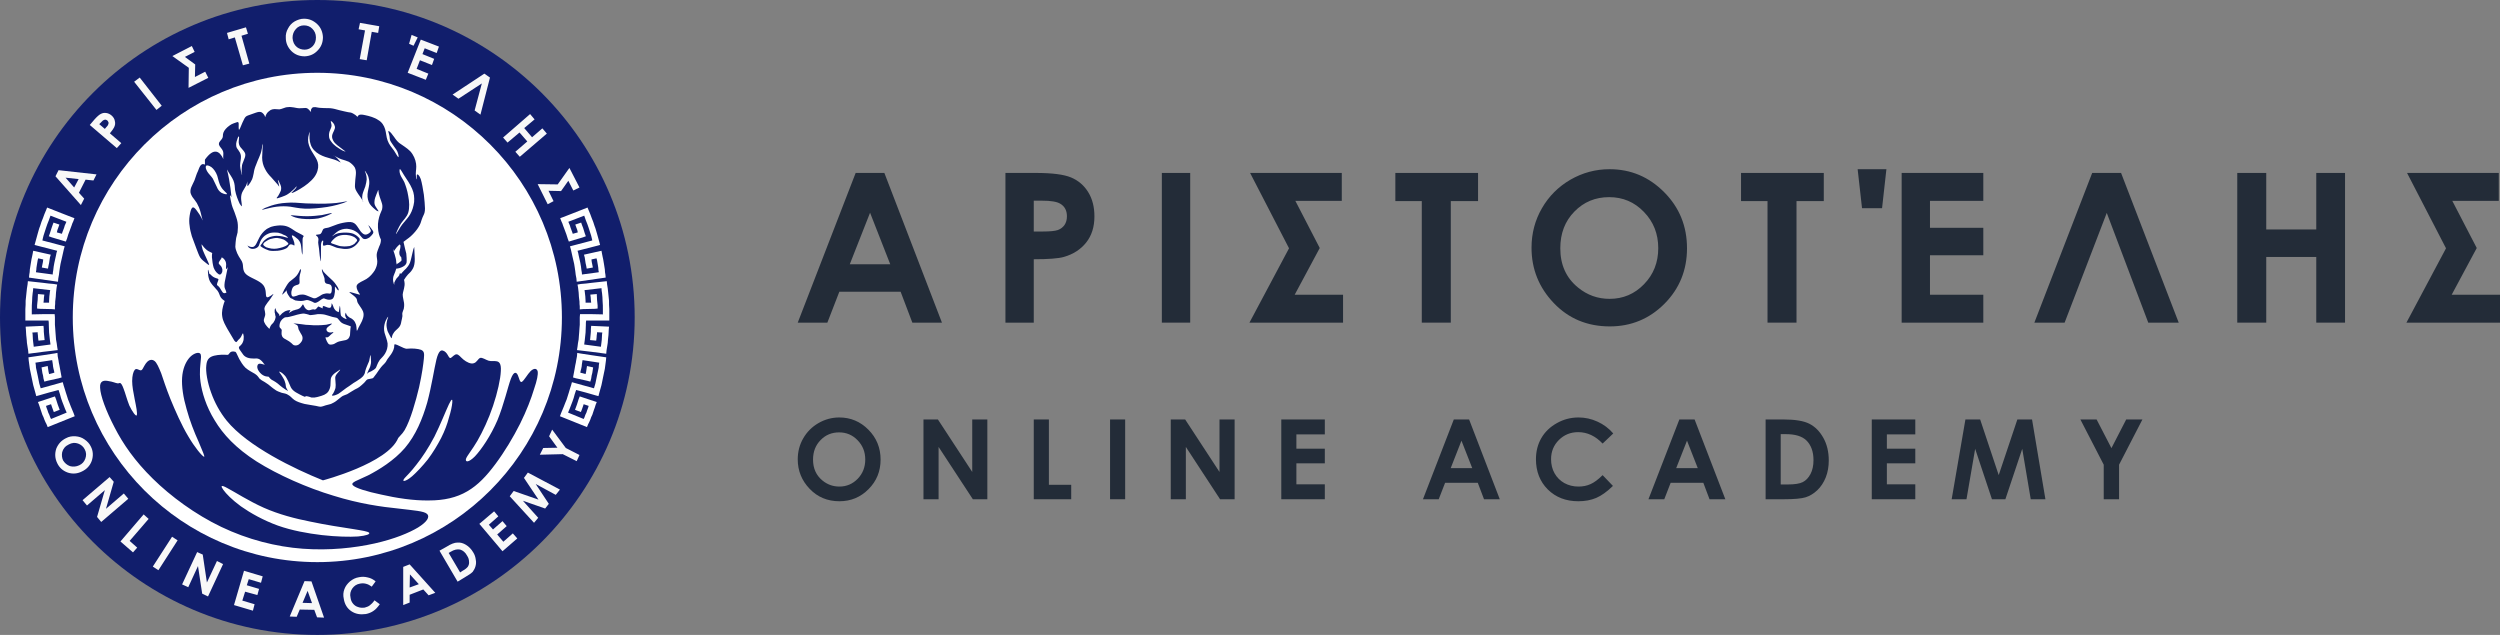 <svg width="126" height="32" viewBox="0 0 126 32" fill="none" xmlns="http://www.w3.org/2000/svg">
<rect x="0" y="0" width="126" height="32" fill="#808080" stroke="none"/>
<path d="M15.994 29.288C23.329 29.288 29.276 23.338 29.276 16C29.276 8.662 23.329 2.712 15.994 2.712C8.658 2.712 2.711 8.662 2.711 16C2.711 23.338 8.658 29.288 15.994 29.288Z" fill="white"/>
<path fill-rule="evenodd" clip-rule="evenodd" d="M15.994 0C24.821 0 31.988 7.157 31.988 16C31.988 24.831 24.821 32 15.994 32C7.155 32 0 24.831 0 16C0 7.157 7.155 0 15.994 0ZM15.994 3.669C22.796 3.669 28.32 9.195 28.32 16C28.32 22.805 22.796 28.331 15.994 28.331C9.192 28.331 3.668 22.805 3.668 16C3.668 9.195 9.192 3.669 15.994 3.669Z" fill="#111E6C"/>
<path fill-rule="evenodd" clip-rule="evenodd" d="M12.467 12.359C12.467 12.359 12.495 12.415 12.537 12.472C12.594 12.514 12.676 12.556 12.761 12.542C12.845 12.542 12.944 12.5 13 12.444C13.043 12.401 13.057 12.359 13.085 12.274C13.113 12.176 13.169 12.049 13.268 11.95C13.353 11.854 13.491 11.783 13.618 11.741C13.759 11.713 13.9 11.713 14.013 11.727C14.138 11.755 14.236 11.797 14.307 11.84C14.391 11.865 14.448 11.908 14.476 11.936C14.504 11.964 14.518 11.992 14.504 11.992C14.49 11.992 14.434 11.964 14.363 11.95C14.293 11.922 14.194 11.908 14.098 11.894C13.985 11.88 13.872 11.88 13.745 11.908C13.618 11.936 13.491 11.978 13.407 12.049C13.31 12.119 13.24 12.204 13.212 12.26C13.169 12.317 13.113 12.373 13.127 12.401C13.141 12.415 13.212 12.472 13.268 12.5C13.339 12.542 13.449 12.585 13.562 12.627C13.675 12.653 13.844 12.653 13.985 12.639C14.126 12.627 14.293 12.585 14.405 12.528C14.532 12.472 14.546 12.359 14.603 12.331C14.659 12.303 14.701 12.317 14.73 12.331C14.772 12.331 14.8 12.359 14.814 12.373C14.842 12.373 14.842 12.373 14.842 12.317C14.842 12.274 14.828 12.19 14.786 12.091C14.744 11.992 14.673 11.865 14.73 11.865C14.772 11.854 14.911 11.964 15.023 12.063C15.122 12.176 15.164 12.274 15.178 12.43C15.277 13.44 15.249 12.232 15.249 12.091C15.249 11.964 15.291 11.936 15.305 11.908C15.305 11.88 15.277 11.865 15.207 11.825C15.15 11.797 15.037 11.741 14.911 11.67C14.786 11.586 14.645 11.487 14.518 11.431C14.377 11.374 14.264 11.36 14.098 11.36C13.928 11.374 13.717 11.388 13.548 11.487C13.379 11.557 13.24 11.713 13.141 11.854C13.043 12.007 12.986 12.162 12.93 12.26C12.873 12.373 12.831 12.415 12.761 12.444C12.69 12.458 12.606 12.444 12.552 12.415C12.495 12.401 12.467 12.359 12.467 12.359ZM21.995 18.122C21.882 18.588 21.757 19.446 21.532 20.287C21.292 21.117 20.956 21.933 20.406 22.579C19.859 23.214 19.1 23.677 18.552 23.959C18.003 24.224 17.667 24.309 17.779 24.45C17.892 24.591 18.482 24.774 19.213 24.927C19.957 25.096 20.843 25.238 21.616 25.223C22.375 25.223 23.007 25.082 23.555 24.76C24.088 24.45 24.525 23.987 24.974 23.381C25.425 22.777 25.874 22.031 26.212 21.357C26.548 20.682 26.774 20.078 26.915 19.613C27.07 19.164 27.126 18.868 27.098 18.715C27.056 18.56 26.915 18.546 26.746 18.701C26.59 18.854 26.407 19.192 26.297 19.248C26.198 19.291 26.17 19.065 26.099 18.91C26.029 18.755 25.902 18.687 25.747 19.093C25.594 19.502 25.397 20.386 25.073 21.174C24.737 21.961 24.257 22.664 23.935 23.002C23.611 23.327 23.442 23.298 23.484 23.129C23.541 22.96 23.794 22.678 24.062 22.215C24.328 21.752 24.624 21.131 24.849 20.457C25.073 19.796 25.228 19.093 25.242 18.701C25.27 18.306 25.143 18.221 25.016 18.207C24.904 18.179 24.765 18.221 24.624 18.179C24.483 18.137 24.314 18.01 24.201 18.038C24.09 18.08 24.034 18.264 23.879 18.306C23.738 18.362 23.512 18.25 23.357 18.122C23.205 17.996 23.12 17.857 23.007 17.857C22.909 17.857 22.796 17.996 22.725 18.038C22.655 18.066 22.627 17.996 22.57 17.899C22.516 17.8 22.432 17.702 22.333 17.674C22.234 17.631 22.107 17.674 21.995 18.122ZM22.627 20.372C22.474 20.696 22.192 21.413 21.896 22.003C21.588 22.593 21.264 23.073 20.984 23.423C20.716 23.776 20.491 23.987 20.392 24.098C20.294 24.224 20.322 24.239 20.378 24.239C20.449 24.224 20.561 24.182 20.773 24.001C20.984 23.818 21.292 23.494 21.56 23.157C21.826 22.805 22.051 22.426 22.234 22.074C22.418 21.709 22.544 21.371 22.627 21.047C22.725 20.739 22.782 20.457 22.796 20.287C22.81 20.12 22.782 20.05 22.627 20.372ZM10.12 18.137C10.106 18.376 10.035 18.715 10.106 19.248C10.176 19.768 10.385 20.485 10.822 21.188C11.243 21.89 11.875 22.579 12.93 23.256C13.999 23.931 15.489 24.591 16.809 24.984C18.115 25.393 19.255 25.548 20.07 25.63C20.886 25.729 21.363 25.757 21.518 25.898C21.687 26.053 21.518 26.307 21.067 26.587C20.618 26.855 19.887 27.163 18.889 27.388C17.878 27.614 16.612 27.755 15.263 27.656C13.914 27.558 12.481 27.191 11.158 26.558C9.838 25.926 8.602 25.012 7.702 24.126C6.788 23.228 6.198 22.37 5.775 21.54C5.341 20.71 5.059 19.937 5.045 19.542C5.016 19.164 5.27 19.164 5.468 19.206C5.679 19.234 5.818 19.305 5.916 19.319C6.001 19.333 6.015 19.291 6.057 19.305C6.1 19.319 6.156 19.39 6.226 19.584C6.311 19.796 6.396 20.135 6.52 20.442C6.661 20.739 6.844 20.992 6.887 20.936C6.943 20.866 6.858 20.471 6.788 20.12C6.718 19.768 6.661 19.46 6.661 19.206C6.661 18.938 6.718 18.729 6.788 18.644C6.858 18.56 6.943 18.616 7.014 18.644C7.084 18.672 7.126 18.687 7.183 18.602C7.239 18.517 7.307 18.348 7.42 18.235C7.519 18.137 7.66 18.094 7.787 18.193C7.899 18.278 7.998 18.503 8.123 18.811C8.235 19.136 8.362 19.542 8.588 20.106C8.825 20.682 9.149 21.427 9.488 21.989C9.824 22.565 10.176 22.974 10.275 23.016C10.357 23.059 10.204 22.734 10.007 22.257C9.795 21.794 9.558 21.188 9.403 20.612C9.234 20.036 9.149 19.474 9.178 19.037C9.206 18.602 9.347 18.278 9.516 18.066C9.683 17.857 9.894 17.772 10.007 17.786C10.134 17.8 10.148 17.913 10.12 18.137ZM11.468 24.605C11.821 24.789 12.537 25.252 13.296 25.59C14.055 25.926 14.871 26.138 15.658 26.293C16.445 26.46 17.215 26.573 17.751 26.657C18.27 26.742 18.552 26.784 18.609 26.855C18.651 26.925 18.468 26.996 18.045 27.038C17.624 27.066 16.95 27.052 16.219 26.968C15.503 26.883 14.716 26.742 13.999 26.488C13.268 26.222 12.62 25.856 12.143 25.52C11.68 25.181 11.398 24.885 11.257 24.69C11.116 24.492 11.116 24.408 11.468 24.605ZM11.454 17.885C11.285 17.871 11.02 17.871 10.794 17.927C10.583 17.982 10.428 18.08 10.399 18.405C10.357 18.729 10.456 19.277 10.639 19.782C10.822 20.302 11.088 20.781 11.426 21.202C12.481 22.497 14.842 23.634 16.276 24.21C16.276 24.21 19.549 23.352 20.07 22.074C20.113 22.031 20.141 21.989 20.183 21.947C20.254 21.876 20.322 21.794 20.392 21.681C20.688 21.174 20.956 20.219 21.123 19.514C21.278 18.811 21.334 18.362 21.363 18.08C21.391 17.8 21.377 17.702 21.222 17.631C21.067 17.575 20.773 17.547 20.519 17.575C20.35 17.603 19.859 17.236 19.873 17.392C19.887 17.73 19.549 18.038 19.506 18.137C19.466 18.221 19.424 18.278 19.368 18.334C19.1 18.588 19.072 18.729 18.818 19.037C18.79 19.093 18.538 19.093 18.496 19.136C18.454 19.164 18.426 19.22 18.355 19.291C18.285 19.361 18.186 19.446 18.115 19.502C18.045 19.556 18.003 19.57 17.892 19.627C17.779 19.683 17.624 19.796 17.497 19.867C17.371 19.923 17.286 19.937 17.215 19.994C17.133 20.05 17.049 20.135 16.95 20.205C16.866 20.273 16.767 20.316 16.682 20.358C16.598 20.386 16.513 20.4 16.417 20.428C16.332 20.457 16.219 20.499 16.149 20.499C16.092 20.499 16.064 20.485 15.923 20.457C15.782 20.428 15.545 20.4 15.348 20.358C15.136 20.302 14.967 20.247 14.842 20.163C14.716 20.078 14.645 19.965 14.532 19.909C14.434 19.838 14.321 19.824 14.194 19.796C14.084 19.754 13.943 19.712 13.844 19.627C13.731 19.556 13.632 19.46 13.52 19.375C13.407 19.291 13.282 19.22 13.184 19.164C13.099 19.107 13.057 19.065 13.028 19.009C12.986 18.966 12.972 18.924 12.845 18.839C12.732 18.769 12.523 18.672 12.368 18.532C12.227 18.39 12.129 18.221 12.058 18.094C12.002 17.967 11.96 17.885 11.931 17.829C11.903 17.772 11.889 17.744 11.861 17.73C11.539 17.645 11.581 17.899 11.454 17.885ZM10.569 13.807C10.597 13.807 10.653 13.892 10.738 13.948C10.822 14.004 10.935 14.033 10.977 14.047C11.034 14.075 11.005 14.103 10.991 14.157C10.963 14.214 10.935 14.298 10.935 14.369C10.949 14.383 10.963 14.383 10.977 14.397C11.076 14.482 11.116 14.566 11.158 14.637C11.2 14.707 11.229 14.764 11.299 14.778C11.327 14.778 11.37 14.764 11.412 14.749C11.398 14.679 11.37 14.608 11.341 14.552C11.313 14.482 11.299 14.411 11.327 14.214C11.356 14.033 11.44 13.708 11.482 13.454C11.454 13.511 11.426 13.553 11.412 13.553C11.37 13.581 11.398 13.454 11.398 13.33C11.398 13.217 11.356 13.118 11.271 13.034C11.243 13.005 11.2 12.991 11.172 12.963C11.172 12.977 11.172 12.977 11.172 12.991C11.144 13.062 11.048 13.161 11.034 13.217C11.005 13.273 11.034 13.302 11.076 13.344C11.116 13.384 11.172 13.44 11.187 13.511C11.215 13.567 11.215 13.638 11.2 13.708C11.172 13.765 11.144 13.835 11.09 13.835C11.048 13.849 10.991 13.807 10.935 13.751C10.879 13.694 10.822 13.624 10.766 13.483C10.724 13.344 10.695 13.132 10.681 12.963C10.681 12.879 10.681 12.808 10.695 12.752C10.569 12.695 10.456 12.639 10.371 12.556C10.247 12.444 10.176 12.317 10.162 12.317C10.148 12.317 10.176 12.458 10.218 12.599C10.275 12.738 10.343 12.893 10.413 13.034C10.47 13.175 10.54 13.302 10.54 13.344C10.526 13.372 10.456 13.316 10.371 13.245C10.289 13.175 10.176 13.104 10.091 12.977C10.021 12.864 9.965 12.695 9.894 12.514C9.824 12.317 9.739 12.105 9.669 11.908C9.612 11.713 9.572 11.543 9.558 11.388C9.53 11.219 9.53 11.052 9.558 10.869C9.584 10.7 9.626 10.53 9.683 10.474C9.753 10.418 9.824 10.488 9.908 10.601C10.007 10.728 10.106 10.883 10.162 10.996C10.204 11.092 10.218 11.149 10.204 11.078C10.19 11.024 10.148 10.841 10.106 10.685C10.063 10.516 9.993 10.361 9.922 10.236C9.852 10.124 9.767 10.025 9.697 9.926C9.64 9.828 9.584 9.729 9.598 9.616C9.598 9.506 9.669 9.364 9.711 9.28C9.753 9.181 9.795 9.125 9.824 9.026C9.866 8.927 9.894 8.786 9.979 8.619C10.035 8.492 10.106 8.182 10.317 8.295C10.345 8.309 10.317 8.055 10.331 8.041C10.766 7.437 11.062 7.592 11.257 8.015C11.243 7.902 11.257 7.818 11.257 7.747C11.257 7.663 11.243 7.606 11.187 7.522C11.118 7.437 11.02 7.324 11.034 7.242C11.034 7.143 11.158 7.059 11.2 6.974C11.257 6.889 11.215 6.805 11.257 6.692C11.299 6.565 11.426 6.426 11.567 6.328C11.694 6.229 11.835 6.201 11.903 6.172C11.988 6.144 12.016 6.13 12.03 6.229C12.03 6.342 12.016 6.565 12.058 6.537C12.1 6.495 12.199 6.201 12.284 6.046C12.354 5.89 12.396 5.862 12.495 5.82C12.608 5.778 12.761 5.724 12.888 5.681C13.014 5.639 13.085 5.625 13.169 5.653C13.254 5.695 13.339 5.792 13.367 5.905C13.381 5.834 13.421 5.749 13.463 5.695C13.52 5.625 13.59 5.582 13.646 5.54C13.717 5.512 13.773 5.498 13.844 5.498C13.914 5.498 13.999 5.512 14.084 5.512C14.154 5.498 14.208 5.484 14.278 5.456C14.349 5.427 14.434 5.399 14.518 5.399C14.603 5.385 14.701 5.399 14.8 5.413C14.899 5.427 14.981 5.456 15.094 5.456C15.207 5.456 15.334 5.441 15.418 5.441C15.503 5.456 15.545 5.498 15.63 5.597C15.644 5.611 15.672 5.639 15.686 5.653C15.672 5.639 15.672 5.611 15.672 5.582C15.658 5.54 15.7 5.47 15.726 5.441C15.768 5.399 15.81 5.399 15.895 5.399C15.98 5.413 16.092 5.441 16.233 5.441C16.374 5.456 16.527 5.441 16.668 5.456C16.809 5.47 16.95 5.512 17.105 5.554C17.258 5.597 17.427 5.625 17.54 5.653C17.653 5.667 17.709 5.667 17.822 5.738C17.878 5.763 17.949 5.82 18.017 5.89C18.031 5.862 18.045 5.834 18.059 5.82C18.115 5.763 18.228 5.763 18.412 5.806C18.609 5.848 18.874 5.919 19.058 6.046C19.255 6.158 19.354 6.328 19.41 6.511C19.466 6.692 19.466 6.903 19.537 7.087C19.605 7.284 19.746 7.437 19.859 7.592C19.957 7.747 20.042 7.902 20.07 7.917C20.099 7.945 20.099 7.832 20.056 7.719C20.028 7.606 19.943 7.493 19.859 7.381C19.788 7.27 19.704 7.171 19.662 7.073C19.633 6.988 19.647 6.903 19.619 6.805C19.605 6.72 19.549 6.607 19.577 6.607C19.605 6.593 19.704 6.678 19.788 6.805C19.887 6.918 19.957 7.073 20.113 7.2C20.282 7.324 20.505 7.451 20.674 7.62C20.843 7.804 20.942 8.043 20.97 8.253C20.998 8.45 20.956 8.605 20.956 8.76C20.956 8.913 20.998 9.054 21.012 9.04C21.027 9.026 20.984 8.857 21.012 8.803C21.041 8.76 21.137 8.829 21.207 9.026C21.264 9.209 21.32 9.534 21.363 9.813C21.391 10.095 21.419 10.335 21.419 10.502C21.419 10.671 21.391 10.756 21.349 10.841C21.32 10.911 21.278 10.982 21.25 11.08C21.222 11.177 21.193 11.29 21.095 11.445C21.012 11.586 20.857 11.769 20.702 11.908C20.576 12.021 20.434 12.105 20.336 12.19C20.378 12.401 20.463 12.723 20.477 12.78C20.491 12.836 20.505 13.175 20.491 13.231C20.477 13.302 20.42 13.386 20.308 13.44C20.211 13.497 20.056 13.539 19.972 13.539C19.957 13.567 19.957 13.595 19.943 13.624C19.915 13.736 19.859 13.821 19.831 13.92C19.802 14.033 19.802 14.159 19.831 14.242C19.845 14.326 19.873 14.341 19.873 14.341C19.887 14.341 19.859 14.298 19.873 14.242C19.901 14.171 19.943 14.103 19.986 14.033C20.042 13.976 20.099 13.92 20.127 13.863C20.141 13.807 20.141 13.751 20.183 13.779C20.197 13.793 20.197 13.793 20.211 13.807C20.239 13.765 20.268 13.736 20.294 13.708C20.364 13.638 20.392 13.595 20.463 13.539C20.519 13.469 20.604 13.386 20.66 13.245C20.716 13.104 20.745 12.907 20.787 12.752C20.815 12.599 20.857 12.486 20.872 12.458C20.886 12.43 20.872 12.5 20.886 12.639C20.886 12.794 20.914 13.02 20.9 13.189C20.886 13.372 20.843 13.497 20.773 13.595C20.716 13.694 20.632 13.765 20.561 13.835C20.491 13.92 20.42 14.004 20.364 14.103C20.392 14.228 20.406 14.341 20.378 14.453C20.364 14.58 20.308 14.707 20.296 14.848C20.296 14.987 20.35 15.142 20.364 15.269C20.378 15.396 20.364 15.495 20.35 15.565C20.322 15.65 20.294 15.704 20.282 15.76C20.268 15.817 20.282 15.859 20.282 15.93C20.268 16.014 20.254 16.099 20.225 16.212C20.211 16.31 20.183 16.409 20.113 16.491C20.042 16.576 19.943 16.646 19.873 16.731C19.817 16.802 19.774 16.886 19.76 16.957C19.746 17.013 19.746 17.055 19.718 17.041C19.704 17.013 19.662 16.943 19.619 16.858C19.577 16.773 19.523 16.689 19.509 16.59C19.481 16.477 19.466 16.338 19.495 16.226C19.509 16.113 19.563 16.014 19.563 15.972C19.577 15.944 19.549 15.972 19.509 16.028C19.466 16.099 19.41 16.212 19.382 16.338C19.354 16.463 19.34 16.604 19.382 16.773C19.424 16.928 19.509 17.126 19.535 17.307C19.549 17.49 19.495 17.674 19.41 17.815C19.34 17.942 19.227 18.038 19.142 18.137C19.072 18.235 19.029 18.334 19.001 18.405C18.973 18.475 18.959 18.532 18.917 18.574C18.86 18.63 18.776 18.672 18.707 18.715C18.637 18.743 18.581 18.769 18.538 18.797C18.51 18.825 18.496 18.868 18.496 18.839C18.51 18.825 18.524 18.755 18.567 18.672C18.609 18.588 18.665 18.489 18.679 18.39C18.707 18.292 18.707 18.193 18.693 18.08C18.693 17.984 18.679 17.885 18.665 17.899C18.651 17.927 18.637 18.066 18.609 18.179C18.581 18.278 18.538 18.334 18.51 18.419C18.468 18.503 18.44 18.602 18.412 18.687C18.397 18.769 18.383 18.839 18.341 18.896C18.313 18.952 18.256 19.009 18.186 19.065C18.13 19.107 18.059 19.15 17.977 19.206C17.878 19.262 17.765 19.333 17.596 19.46C17.413 19.57 17.204 19.754 17.049 19.852C16.88 19.937 16.781 19.951 16.739 19.937C16.71 19.923 16.753 19.881 16.795 19.824C16.837 19.754 16.88 19.655 16.908 19.556C16.922 19.46 16.922 19.347 16.908 19.234C16.908 19.136 16.88 19.037 16.908 18.966C16.936 18.882 17.006 18.811 17.063 18.743C17.119 18.687 17.162 18.63 17.133 18.63C17.105 18.644 17.006 18.715 16.908 18.783C16.809 18.854 16.724 18.938 16.682 19.051C16.654 19.164 16.668 19.305 16.654 19.432C16.64 19.556 16.598 19.655 16.541 19.74C16.487 19.81 16.431 19.852 16.346 19.895C16.262 19.937 16.149 19.965 16.05 19.994C15.994 20.008 15.951 20.022 15.923 20.022C15.881 20.036 15.839 20.036 15.796 20.036C15.768 20.036 15.74 20.036 15.7 20.036C15.658 20.022 15.616 20.008 15.573 19.994C15.517 19.979 15.446 19.965 15.418 19.965C15.39 19.979 15.39 20.008 15.348 19.994C15.291 19.979 15.193 19.923 15.08 19.867C14.967 19.81 14.842 19.74 14.758 19.655C14.673 19.57 14.631 19.474 14.589 19.361C14.546 19.262 14.504 19.15 14.448 19.065C14.405 18.98 14.349 18.91 14.264 18.839C14.182 18.769 14.069 18.701 14.069 18.743C14.084 18.769 14.196 18.91 14.264 19.037C14.349 19.164 14.363 19.262 14.391 19.347C14.405 19.446 14.405 19.516 14.448 19.584C14.476 19.655 14.546 19.712 14.504 19.697C14.462 19.683 14.335 19.599 14.236 19.528C14.14 19.46 14.069 19.39 13.999 19.333C13.928 19.277 13.858 19.234 13.787 19.192C13.717 19.164 13.661 19.122 13.618 19.079C13.59 19.051 13.562 19.009 13.548 18.995C13.534 18.98 13.52 18.98 13.477 18.98C13.437 18.98 13.353 18.966 13.254 18.91C13.155 18.854 13.057 18.743 13 18.63C12.944 18.517 12.958 18.39 13.028 18.348C13.085 18.306 13.198 18.348 13.268 18.362C13.339 18.39 13.353 18.405 13.325 18.362C13.296 18.32 13.212 18.207 13.141 18.151C13.057 18.08 12.972 18.066 12.916 18.066C12.845 18.066 12.789 18.08 12.704 18.066C12.608 18.066 12.467 18.038 12.382 17.984C12.284 17.927 12.241 17.857 12.185 17.772C12.129 17.688 12.058 17.603 12.044 17.547C12.03 17.49 12.058 17.462 12.114 17.42C12.157 17.377 12.213 17.321 12.241 17.239C12.284 17.154 12.284 17.055 12.284 16.957C12.27 16.872 12.255 16.787 12.241 16.802C12.213 16.816 12.185 16.914 12.143 16.985C12.1 17.055 12.058 17.084 12.016 17.126C11.974 17.168 11.945 17.225 11.919 17.239C11.891 17.25 11.863 17.225 11.821 17.182C11.793 17.126 11.736 17.055 11.694 16.971C11.638 16.872 11.567 16.759 11.468 16.59C11.37 16.409 11.229 16.183 11.2 15.944C11.161 15.706 11.229 15.466 11.285 15.283C11.299 15.241 11.313 15.198 11.327 15.17C11.257 15.128 11.172 15.057 11.118 14.973C11.062 14.877 11.048 14.764 10.963 14.651C10.865 14.524 10.724 14.397 10.639 14.27C10.554 14.159 10.526 14.047 10.498 13.906C10.484 13.779 10.47 13.61 10.484 13.595C10.498 13.581 10.526 13.694 10.554 13.807H10.569ZM16.36 14.075C16.36 14.018 16.332 13.962 16.304 13.877C16.276 13.807 16.247 13.736 16.233 13.68C16.219 13.61 16.219 13.567 16.233 13.567C16.233 13.567 16.262 13.624 16.304 13.694C16.346 13.751 16.431 13.821 16.513 13.906C16.598 13.99 16.696 14.075 16.781 14.157C16.851 14.228 16.908 14.298 16.95 14.369C17.006 14.439 17.049 14.524 17.063 14.566C17.077 14.623 17.063 14.637 17.049 14.637C17.02 14.623 16.992 14.58 16.964 14.538C16.936 14.496 16.908 14.467 16.88 14.439C16.88 14.524 16.88 14.608 16.88 14.707C16.866 14.806 16.851 14.959 16.781 15.043C16.71 15.114 16.598 15.114 16.513 15.1C16.431 15.086 16.389 15.057 16.346 15.043C16.304 15.029 16.276 15.043 16.205 15.086C16.135 15.142 16.022 15.227 15.937 15.255C15.867 15.283 15.825 15.255 15.754 15.213C15.684 15.184 15.601 15.142 15.531 15.128C15.46 15.114 15.404 15.128 15.362 15.142C15.305 15.156 15.249 15.17 15.164 15.17C15.08 15.17 14.967 15.156 14.885 15.142C14.814 15.114 14.772 15.086 14.73 15.057C14.673 15.043 14.617 15.015 14.589 14.959C14.49 14.82 14.434 14.721 14.448 14.623C14.434 14.637 14.434 14.637 14.419 14.665C14.391 14.693 14.335 14.749 14.293 14.792C14.25 14.834 14.222 14.862 14.222 14.834C14.236 14.806 14.264 14.721 14.321 14.608C14.391 14.496 14.462 14.341 14.575 14.214C14.701 14.103 14.842 14.018 14.939 13.906C15.037 13.793 15.094 13.652 15.122 13.595C15.15 13.539 15.178 13.567 15.164 13.666C15.136 13.765 15.08 13.934 15.094 14.089C15.094 14.242 15.15 14.326 14.939 14.369C14.885 14.383 14.828 14.411 14.772 14.467C14.73 14.524 14.701 14.608 14.687 14.693C14.673 14.792 14.687 14.891 14.73 14.931C14.772 14.959 14.842 14.945 14.927 14.916C15.009 14.877 15.094 14.848 15.193 14.848C15.291 14.834 15.39 14.862 15.489 14.905C15.601 14.945 15.712 15.001 15.796 15.029C15.881 15.043 15.923 15.029 15.994 14.987C16.064 14.959 16.135 14.905 16.205 14.862C16.276 14.82 16.346 14.806 16.417 14.792C16.471 14.778 16.513 14.792 16.569 14.792C16.612 14.806 16.668 14.806 16.696 14.749C16.724 14.693 16.724 14.566 16.724 14.496C16.682 14.171 16.346 14.467 16.36 14.075ZM17.989 16.675C18.003 16.66 18.045 16.59 18.073 16.505C18.115 16.437 18.144 16.367 18.186 16.296C18.228 16.226 18.27 16.127 18.299 16.028C18.327 15.93 18.341 15.817 18.299 15.704C18.256 15.593 18.172 15.48 18.115 15.396C18.059 15.311 18.017 15.255 18.003 15.184C17.989 15.128 18.003 15.057 17.892 14.959C17.794 14.862 17.582 14.735 17.61 14.721C17.653 14.707 17.934 14.806 18.059 14.834C18.186 14.877 18.144 14.834 18.073 14.735C18.017 14.637 17.934 14.482 17.989 14.369C18.059 14.242 18.285 14.171 18.468 14.061C18.651 13.948 18.79 13.779 18.889 13.624C18.973 13.469 19.015 13.33 19.015 13.189C19.015 13.062 18.973 12.935 18.987 12.808C19.001 12.681 19.072 12.542 19.114 12.415C19.17 12.303 19.199 12.204 19.199 12.077C19.156 11.992 19.128 11.908 19.1 11.811C19.044 11.6 19.029 11.332 19.072 11.106C19.114 10.869 19.199 10.685 19.255 10.559C19.283 10.418 19.283 10.335 19.227 10.18C19.184 10.039 19.086 9.828 19.072 9.616C19.072 9.602 19.072 9.588 19.058 9.574C19.044 9.63 19.015 9.687 18.987 9.757C18.931 9.898 18.874 10.039 18.874 10.152C18.86 10.265 18.889 10.347 18.945 10.432C18.987 10.502 19.044 10.587 19.072 10.629C19.086 10.671 19.058 10.657 18.959 10.601C18.874 10.53 18.733 10.418 18.637 10.279C18.552 10.138 18.51 9.969 18.524 9.785C18.538 9.616 18.595 9.435 18.609 9.28C18.623 9.125 18.595 9.012 18.567 8.913C18.538 8.829 18.51 8.774 18.468 8.718C18.44 8.662 18.397 8.605 18.383 8.605C18.383 8.619 18.412 8.69 18.44 8.76C18.468 8.843 18.482 8.941 18.482 9.04C18.468 9.139 18.454 9.252 18.412 9.393C18.369 9.52 18.299 9.672 18.27 9.799C18.242 9.94 18.256 10.053 18.27 10.124C18.299 10.18 18.327 10.194 18.285 10.124C18.242 10.039 18.13 9.884 18.059 9.785C17.989 9.672 17.963 9.644 17.934 9.576C17.906 9.52 17.878 9.435 17.892 9.294C17.892 9.153 17.92 8.97 17.934 8.814C17.949 8.662 17.934 8.549 17.878 8.436C17.808 8.323 17.695 8.224 17.582 8.154C17.455 8.098 17.342 8.069 17.215 8.029C17.091 7.987 16.978 7.917 16.894 7.874C16.823 7.832 16.795 7.804 16.823 7.818C16.851 7.846 16.922 7.902 16.992 7.973C17.063 8.041 17.105 8.112 17.133 8.14C17.176 8.182 17.176 8.196 17.162 8.182C17.133 8.182 17.077 8.14 16.992 8.098C16.922 8.069 16.823 8.029 16.654 7.987C16.499 7.945 16.29 7.888 16.092 7.776C15.895 7.663 15.726 7.493 15.658 7.282C15.587 7.087 15.587 6.847 15.616 6.636C15.601 6.678 15.587 6.72 15.573 6.748C15.503 6.974 15.517 7.157 15.573 7.324C15.63 7.508 15.74 7.677 15.839 7.832C15.937 7.987 16.022 8.126 16.036 8.309C16.05 8.492 15.994 8.718 15.839 8.927C15.669 9.153 15.39 9.364 15.15 9.506C14.925 9.644 14.744 9.729 14.701 9.729C14.659 9.729 14.758 9.658 14.828 9.576C14.911 9.506 14.953 9.421 14.953 9.407C14.953 9.379 14.911 9.421 14.842 9.506C14.758 9.576 14.659 9.687 14.546 9.757C14.434 9.842 14.307 9.884 14.194 9.926C14.098 9.954 13.999 9.997 13.957 9.997C13.928 9.983 13.957 9.94 14.013 9.884C14.055 9.813 14.112 9.715 14.152 9.616C14.18 9.52 14.18 9.421 14.138 9.322C14.098 9.209 14.027 9.082 14.013 9.068C13.985 9.054 14.027 9.153 14.041 9.238C14.069 9.322 14.069 9.393 14.069 9.407C14.069 9.421 14.069 9.393 13.999 9.308C13.928 9.223 13.802 9.082 13.675 8.941C13.548 8.814 13.435 8.676 13.353 8.507C13.268 8.351 13.212 8.154 13.212 7.945C13.212 7.733 13.24 7.493 13.24 7.352C13.226 7.31 13.226 7.27 13.212 7.242C13.212 7.338 13.212 7.451 13.184 7.55C13.141 7.804 12.986 8.069 12.916 8.281C12.831 8.478 12.803 8.605 12.789 8.718C12.761 8.829 12.747 8.941 12.704 9.04C12.662 9.139 12.594 9.238 12.552 9.294C12.509 9.364 12.481 9.407 12.467 9.35C12.467 9.294 12.467 9.153 12.467 9.139C12.467 9.125 12.453 9.252 12.396 9.364C12.34 9.477 12.255 9.588 12.199 9.715C12.157 9.828 12.143 9.94 12.157 10.081C12.171 10.208 12.199 10.347 12.185 10.389C12.185 10.418 12.129 10.347 12.072 10.251C12.03 10.166 11.988 10.053 11.945 9.94C11.903 9.828 11.875 9.715 11.847 9.574C11.835 9.435 11.835 9.266 11.764 9.097C11.694 8.927 11.567 8.774 11.468 8.591C11.468 8.577 11.454 8.563 11.44 8.549C11.609 9.195 11.666 9.94 11.666 9.94C11.525 9.644 11.638 10.124 11.652 10.194C11.68 10.361 11.75 10.53 11.821 10.7C11.875 10.869 11.945 11.024 11.974 11.205C12.002 11.374 11.988 11.572 11.974 11.713C11.945 11.854 11.917 11.922 11.903 11.992C11.889 12.063 11.889 12.119 11.875 12.218C11.875 12.289 11.861 12.359 11.861 12.43C11.861 12.486 11.875 12.528 11.889 12.585C11.96 12.836 12.1 13.02 12.185 13.161C12.255 13.302 12.241 13.398 12.255 13.511C12.27 13.624 12.298 13.765 12.495 13.892C12.704 14.033 13.099 14.157 13.268 14.369C13.435 14.58 13.379 14.862 13.421 14.945C13.463 15.043 13.604 14.931 13.689 14.877C13.773 14.806 13.802 14.792 13.759 14.862C13.703 14.945 13.59 15.128 13.491 15.241C13.407 15.368 13.353 15.424 13.339 15.495C13.31 15.551 13.339 15.636 13.353 15.704C13.367 15.789 13.379 15.859 13.353 15.93C13.339 16 13.296 16.07 13.296 16.141C13.296 16.212 13.339 16.282 13.379 16.353C13.435 16.437 13.505 16.505 13.548 16.548C13.562 16.562 13.576 16.576 13.576 16.576C13.59 16.562 13.59 16.534 13.604 16.505C13.618 16.451 13.646 16.409 13.689 16.353C13.731 16.31 13.787 16.268 13.816 16.197C13.858 16.141 13.872 16.07 13.886 16.014C13.9 15.958 13.886 15.93 13.872 15.887C13.872 15.845 13.858 15.789 13.844 15.746C13.844 15.69 13.844 15.65 13.844 15.607C13.858 15.565 13.886 15.537 13.886 15.537C13.9 15.537 13.9 15.579 13.9 15.607C13.914 15.636 13.928 15.664 13.943 15.704C13.985 15.746 14.041 15.803 14.069 15.845C14.098 15.887 14.069 15.944 14.084 15.93C14.109 15.915 14.152 15.859 14.222 15.789C14.293 15.732 14.377 15.678 14.434 15.664C14.504 15.636 14.546 15.636 14.575 15.636C14.617 15.622 14.631 15.622 14.631 15.65C14.631 15.664 14.603 15.704 14.575 15.732C14.56 15.76 14.56 15.774 14.56 15.774C14.56 15.774 14.56 15.774 14.603 15.746C14.645 15.732 14.701 15.678 14.744 15.664C14.786 15.636 14.814 15.65 14.868 15.622C14.939 15.607 15.052 15.579 15.122 15.523C15.193 15.452 15.249 15.354 15.263 15.339C15.291 15.339 15.305 15.41 15.348 15.48C15.39 15.551 15.46 15.622 15.545 15.636C15.616 15.65 15.712 15.593 15.768 15.593C15.825 15.579 15.853 15.622 15.895 15.593C15.937 15.579 15.994 15.495 16.022 15.466C16.05 15.438 16.05 15.438 16.092 15.466C16.121 15.48 16.177 15.509 16.219 15.523C16.262 15.537 16.276 15.551 16.276 15.551C16.276 15.551 16.262 15.537 16.262 15.509C16.262 15.495 16.262 15.452 16.276 15.438C16.276 15.424 16.276 15.41 16.36 15.438C16.428 15.466 16.569 15.537 16.64 15.509C16.71 15.48 16.71 15.354 16.71 15.311C16.71 15.269 16.739 15.297 16.767 15.368C16.795 15.452 16.837 15.565 16.894 15.622C16.936 15.678 16.978 15.692 17.006 15.706C17.035 15.718 17.049 15.732 17.063 15.732C17.077 15.732 17.077 15.718 17.091 15.636C17.105 15.551 17.119 15.396 17.133 15.41C17.147 15.438 17.159 15.622 17.159 15.732C17.173 15.845 17.173 15.887 17.201 15.93C17.244 15.958 17.286 16.014 17.357 16.042C17.413 16.07 17.469 16.099 17.469 16.07C17.469 16.056 17.413 15.986 17.399 15.915C17.385 15.859 17.413 15.774 17.427 15.76C17.441 15.76 17.441 15.817 17.469 15.859C17.497 15.915 17.554 15.958 17.61 16C17.681 16.028 17.751 16.07 17.822 16.141C17.878 16.197 17.918 16.282 17.946 16.367C17.96 16.451 17.974 16.52 17.974 16.604C17.974 16.632 17.989 16.66 17.989 16.689C17.989 16.689 17.989 16.689 17.989 16.675ZM19.817 12.599C19.845 12.681 19.873 12.752 19.887 12.808C19.929 12.963 19.972 13.09 19.972 13.231C19.986 13.259 19.986 13.287 19.986 13.33C20.014 13.302 20.042 13.273 20.084 13.259C20.155 13.203 20.225 13.161 20.239 13.118C20.239 13.076 20.225 13.02 20.225 12.963H20.211C20.197 12.935 20.169 12.893 20.141 12.85C20.127 12.808 20.127 12.752 20.127 12.695C20.141 12.639 20.155 12.585 20.169 12.528C20.183 12.472 20.183 12.415 20.183 12.373C20.183 12.359 20.169 12.345 20.141 12.317C20.084 12.373 20.028 12.415 19.986 12.472C19.915 12.556 19.873 12.639 19.859 12.653C19.831 12.653 19.845 12.585 19.831 12.571C19.831 12.556 19.831 12.571 19.817 12.599ZM14.349 16C14.307 16.028 14.236 16.07 14.194 16.127C14.112 16.212 14.084 16.353 14.084 16.437C14.084 16.52 14.138 16.534 14.166 16.576C14.194 16.604 14.208 16.646 14.194 16.703C14.194 16.773 14.18 16.844 14.208 16.914C14.222 16.985 14.293 17.055 14.391 17.098C14.476 17.154 14.575 17.196 14.631 17.25C14.701 17.293 14.744 17.363 14.8 17.392C14.871 17.42 14.953 17.42 15.037 17.377C15.122 17.321 15.207 17.222 15.235 17.14C15.263 17.041 15.249 16.957 15.207 16.886C15.164 16.802 15.108 16.731 15.08 16.66C15.037 16.604 15.037 16.534 15.023 16.477C15.009 16.423 14.995 16.395 14.939 16.367C14.871 16.324 14.772 16.296 14.8 16.296C14.842 16.296 15.009 16.324 15.178 16.338C15.334 16.367 15.503 16.381 15.63 16.381C15.754 16.395 15.853 16.395 15.994 16.395C16.135 16.395 16.304 16.381 16.442 16.367C16.598 16.338 16.71 16.296 16.724 16.31C16.739 16.324 16.668 16.381 16.598 16.423C16.527 16.477 16.471 16.52 16.457 16.576C16.442 16.632 16.471 16.689 16.513 16.717C16.569 16.759 16.626 16.759 16.682 16.759C16.739 16.745 16.795 16.731 16.809 16.745C16.809 16.759 16.753 16.802 16.682 16.858C16.626 16.914 16.555 16.985 16.513 16.999C16.457 17.013 16.403 16.985 16.403 17.013C16.403 17.041 16.442 17.126 16.471 17.196C16.513 17.279 16.541 17.335 16.612 17.363C16.668 17.377 16.767 17.363 16.837 17.335C16.922 17.293 16.992 17.236 17.091 17.21C17.19 17.182 17.314 17.168 17.427 17.14C17.526 17.112 17.596 17.055 17.639 16.9C17.653 16.759 17.653 16.562 17.681 16.451C17.667 16.451 17.667 16.451 17.653 16.437C17.554 16.395 17.427 16.367 17.328 16.324C17.23 16.282 17.176 16.24 17.133 16.183C17.077 16.127 17.049 16.07 16.992 16.028C16.936 16 16.851 16 16.753 15.972C16.64 15.944 16.499 15.887 16.374 15.859C16.247 15.831 16.135 15.831 16.022 15.831C15.909 15.845 15.81 15.873 15.74 15.873C15.658 15.887 15.616 15.887 15.559 15.859C15.503 15.845 15.432 15.817 15.319 15.803C15.221 15.803 15.094 15.831 14.981 15.859C14.871 15.887 14.758 15.93 14.673 15.944C14.603 15.972 14.532 15.972 14.476 15.986C14.434 15.986 14.391 15.986 14.349 16ZM13.169 7.157C13.169 7.171 13.169 7.171 13.169 7.186C13.169 7.171 13.169 7.171 13.169 7.157ZM19.957 11.769C19.986 11.698 20.084 11.459 20.211 11.261C20.336 11.08 20.505 10.939 20.576 10.714C20.646 10.474 20.632 10.166 20.576 9.884C20.533 9.602 20.449 9.364 20.378 9.181C20.294 9.012 20.211 8.913 20.169 8.789C20.127 8.676 20.127 8.535 20.155 8.521C20.183 8.521 20.254 8.648 20.364 8.829C20.491 9.026 20.674 9.28 20.773 9.52C20.872 9.743 20.886 9.954 20.872 10.18C20.843 10.403 20.773 10.629 20.674 10.798C20.576 10.967 20.463 11.08 20.35 11.219C20.239 11.346 20.141 11.501 20.07 11.628C20 11.741 19.943 11.84 19.957 11.769ZM13.184 7.186V7.2V7.186ZM13.184 7.2H13.198C13.198 7.214 13.212 7.228 13.212 7.242C13.212 7.228 13.198 7.214 13.198 7.2H13.184ZM10.653 8.422C10.526 8.337 10.413 8.309 10.385 8.366C10.343 8.422 10.385 8.549 10.456 8.662C10.526 8.774 10.639 8.871 10.724 8.998C10.794 9.125 10.851 9.28 10.921 9.407C10.977 9.548 11.048 9.644 11.158 9.715C11.285 9.785 11.454 9.813 11.44 9.771C11.426 9.715 11.243 9.602 11.144 9.421C11.034 9.252 11.005 9.04 10.949 8.857C10.879 8.662 10.766 8.507 10.653 8.422ZM12.044 6.988C12.044 7.059 12.016 7.157 12.044 7.256C12.058 7.338 12.114 7.423 12.185 7.493C12.255 7.578 12.326 7.649 12.354 7.733C12.382 7.818 12.354 7.917 12.312 8.015C12.284 8.112 12.227 8.21 12.199 8.323C12.185 8.45 12.171 8.591 12.185 8.69C12.199 8.789 12.213 8.857 12.185 8.789C12.171 8.732 12.114 8.535 12.1 8.351C12.1 8.168 12.157 8.001 12.143 7.86C12.129 7.719 12.058 7.635 12.002 7.55C11.945 7.479 11.903 7.423 11.903 7.31C11.889 7.214 11.945 7.059 11.974 6.974C12.002 6.889 12.016 6.875 12.03 6.875C12.044 6.889 12.058 6.918 12.044 6.988ZM16.668 6.116C16.668 6.144 16.71 6.257 16.71 6.328C16.71 6.412 16.668 6.469 16.64 6.551C16.598 6.636 16.569 6.762 16.584 6.875C16.584 6.974 16.64 7.073 16.71 7.157C16.767 7.242 16.851 7.31 16.936 7.381C17.035 7.451 17.147 7.522 17.244 7.578C17.342 7.62 17.413 7.649 17.413 7.635C17.399 7.62 17.314 7.564 17.19 7.465C17.077 7.381 16.922 7.268 16.837 7.157C16.753 7.03 16.724 6.932 16.739 6.833C16.753 6.734 16.809 6.65 16.837 6.579C16.866 6.509 16.894 6.44 16.88 6.384C16.866 6.314 16.837 6.243 16.781 6.187C16.739 6.13 16.682 6.088 16.668 6.116ZM14.786 10.855C14.939 10.869 15.207 10.897 15.475 10.897C15.74 10.897 16.008 10.869 16.219 10.841C16.431 10.798 16.598 10.756 16.668 10.742C16.753 10.728 16.753 10.742 16.64 10.798C16.527 10.855 16.304 10.953 16.036 11.01C15.768 11.052 15.46 11.052 15.207 11.024C14.953 10.996 14.772 10.925 14.701 10.883C14.617 10.855 14.645 10.841 14.786 10.855ZM13.339 10.544C13.463 10.516 13.703 10.446 13.943 10.418C14.18 10.389 14.405 10.389 14.631 10.418C14.842 10.446 15.037 10.502 15.362 10.516C15.669 10.53 16.121 10.488 16.485 10.432C16.851 10.375 17.162 10.279 17.328 10.222C17.497 10.152 17.554 10.138 17.441 10.152C17.328 10.166 17.063 10.236 16.682 10.251C16.304 10.279 15.825 10.265 15.418 10.251C15.023 10.222 14.716 10.194 14.434 10.222C14.152 10.236 13.886 10.293 13.675 10.361C13.463 10.432 13.296 10.502 13.24 10.544C13.169 10.587 13.198 10.587 13.339 10.544ZM15.923 11.84C15.909 11.854 15.966 11.894 16.008 11.936C16.036 11.978 16.05 12.021 16.05 12.063C16.05 12.105 16.036 12.162 16.036 12.218C16.036 12.274 16.05 12.331 16.078 12.528C16.092 12.723 16.135 13.062 16.149 13.146C16.163 13.231 16.177 13.062 16.177 12.864C16.177 12.667 16.177 12.458 16.177 12.331C16.191 12.204 16.219 12.162 16.247 12.133C16.262 12.119 16.29 12.119 16.29 12.148C16.29 12.176 16.29 12.232 16.276 12.274C16.276 12.317 16.276 12.359 16.29 12.373C16.304 12.387 16.318 12.387 16.374 12.373C16.417 12.359 16.485 12.331 16.555 12.345C16.626 12.345 16.696 12.373 16.795 12.415C16.88 12.458 16.992 12.5 17.119 12.514C17.244 12.542 17.385 12.556 17.526 12.542C17.653 12.528 17.765 12.486 17.878 12.401C17.974 12.331 18.073 12.204 18.115 12.133C18.144 12.049 18.13 12.021 18.087 11.978C18.045 11.936 17.974 11.865 17.892 11.825C17.808 11.769 17.695 11.741 17.54 11.727C17.385 11.713 17.19 11.727 17.049 11.755C16.908 11.797 16.837 11.84 16.795 11.88C16.739 11.908 16.724 11.922 16.767 11.88C16.809 11.84 16.922 11.727 17.049 11.642C17.176 11.572 17.314 11.529 17.483 11.529C17.639 11.543 17.808 11.586 17.934 11.67C18.059 11.741 18.13 11.84 18.186 11.908C18.242 11.978 18.299 12.049 18.369 12.049C18.44 12.063 18.538 12.021 18.623 11.964C18.693 11.908 18.747 11.84 18.79 11.783C18.818 11.727 18.832 11.699 18.79 11.628C18.747 11.557 18.665 11.459 18.623 11.402C18.567 11.346 18.538 11.332 18.567 11.36C18.581 11.388 18.623 11.473 18.651 11.529C18.693 11.6 18.707 11.642 18.665 11.698C18.609 11.755 18.51 11.825 18.426 11.825C18.327 11.825 18.256 11.755 18.172 11.656C18.087 11.543 18.017 11.402 17.92 11.304C17.836 11.219 17.723 11.177 17.554 11.191C17.385 11.205 17.176 11.247 17.006 11.304C16.837 11.36 16.724 11.416 16.626 11.445C16.527 11.487 16.442 11.487 16.389 11.501C16.332 11.515 16.304 11.529 16.276 11.572C16.247 11.614 16.233 11.684 16.205 11.727C16.177 11.769 16.163 11.797 16.092 11.811C16.036 11.825 15.937 11.825 15.923 11.84ZM16.696 12.19C16.724 12.148 16.795 12.063 16.866 12.007C16.936 11.95 17.02 11.894 17.147 11.865C17.258 11.84 17.413 11.825 17.554 11.854C17.681 11.865 17.808 11.922 17.878 11.964C17.949 12.021 17.974 12.049 17.989 12.077C18.003 12.091 18.003 12.105 17.989 12.148C17.963 12.176 17.92 12.232 17.864 12.289C17.808 12.331 17.723 12.373 17.624 12.401C17.512 12.415 17.371 12.43 17.258 12.415C17.133 12.415 17.035 12.373 16.95 12.345C16.866 12.317 16.781 12.289 16.739 12.274C16.682 12.246 16.668 12.232 16.696 12.19ZM14.518 12.246C14.476 12.204 14.405 12.133 14.307 12.077C14.208 12.035 14.084 12.007 13.971 11.992C13.844 11.992 13.731 12.021 13.618 12.049C13.505 12.091 13.407 12.162 13.339 12.204C13.282 12.26 13.254 12.303 13.268 12.331C13.282 12.373 13.339 12.415 13.407 12.458C13.491 12.486 13.576 12.514 13.675 12.528C13.773 12.542 13.858 12.542 13.957 12.528C14.055 12.514 14.154 12.486 14.25 12.458C14.335 12.43 14.434 12.387 14.476 12.345C14.532 12.317 14.546 12.289 14.518 12.246Z" fill="#111E6C"/>
<path d="M2.796 8.885L2.951 8.577L4.864 8.789L4.709 9.097L4.314 9.054L3.978 9.715L4.243 10.011L4.077 10.335L2.796 8.885ZM3.304 8.955L3.738 9.449L3.964 9.026L3.304 8.955ZM4.525 6.299L4.765 6.017C4.892 5.876 5.002 5.778 5.087 5.738C5.171 5.695 5.256 5.681 5.355 5.695C5.453 5.709 5.538 5.749 5.623 5.82C5.721 5.905 5.775 6.003 5.789 6.102C5.818 6.215 5.804 6.314 5.747 6.426C5.721 6.483 5.651 6.579 5.538 6.72L6.114 7.214L5.888 7.465L4.525 6.299ZM5.284 6.497L5.355 6.412C5.411 6.356 5.453 6.299 5.453 6.271C5.468 6.229 5.482 6.201 5.468 6.172C5.453 6.13 5.439 6.102 5.411 6.074C5.355 6.031 5.298 6.017 5.242 6.046C5.2 6.06 5.143 6.102 5.073 6.187L5.002 6.257L5.284 6.497ZM6.76 4.12L7.042 3.909L8.151 5.329L7.885 5.54L6.76 4.12ZM9.502 4.428L9.516 3.418L8.687 2.825L9.669 2.32L9.81 2.616L9.319 2.868L9.838 3.248L9.824 3.881L10.343 3.613L10.498 3.923L9.502 4.428ZM11.44 1.659L12.396 1.377L12.495 1.702L12.171 1.801L12.566 3.206L12.242 3.291L11.835 1.885L11.525 1.982L11.44 1.659ZM15.319 0.943C15.573 0.943 15.782 1.027 15.98 1.208C16.163 1.377 16.262 1.603 16.276 1.871C16.276 2.137 16.191 2.362 16.008 2.546C15.839 2.727 15.63 2.825 15.362 2.839C15.094 2.839 14.871 2.755 14.687 2.574C14.504 2.39 14.405 2.165 14.405 1.913C14.391 1.744 14.434 1.575 14.518 1.434C14.589 1.293 14.701 1.166 14.842 1.084C14.995 0.999 15.15 0.943 15.319 0.943ZM15.319 1.279C15.15 1.279 15.009 1.349 14.913 1.462C14.8 1.589 14.744 1.73 14.744 1.913C14.758 2.108 14.828 2.264 14.967 2.376C15.08 2.461 15.207 2.503 15.362 2.503C15.517 2.503 15.658 2.433 15.768 2.32C15.881 2.193 15.923 2.052 15.923 1.885C15.923 1.702 15.853 1.561 15.74 1.448C15.63 1.335 15.489 1.279 15.319 1.279ZM18.144 1.152L19.114 1.321L19.058 1.659L18.736 1.603L18.482 3.037L18.13 2.98L18.397 1.533L18.073 1.476L18.144 1.152ZM21.208 1.996L22.122 2.348L22.009 2.673L21.405 2.433L21.292 2.727L21.882 2.966L21.771 3.277L21.165 3.037L20.998 3.472L21.588 3.711L21.461 4.022L20.547 3.669L21.208 1.996ZM21.052 1.885L20.843 2.306L20.618 2.207L20.745 1.758L21.052 1.885ZM23.921 5.568L24.285 4.205L23.106 4.976L22.81 4.767L24.412 3.711L24.694 3.909L24.215 5.778L23.921 5.568ZM26.717 5.749L26.943 6.017L26.421 6.455L26.816 6.918L27.335 6.469L27.561 6.734L26.198 7.902L25.973 7.649L26.576 7.129L26.184 6.678L25.58 7.186L25.355 6.932L26.717 5.749ZM27.098 9.28L28.108 9.294L28.698 8.464L29.206 9.449L28.895 9.602L28.644 9.111L28.277 9.63L27.645 9.616L27.899 10.138L27.603 10.293L27.098 9.28Z" fill="#F8F8F8"/>
<path d="M4.582 22.511C4.694 22.734 4.709 22.974 4.624 23.228C4.539 23.465 4.37 23.649 4.133 23.761C3.907 23.874 3.668 23.902 3.416 23.818C3.177 23.733 2.993 23.578 2.881 23.338C2.768 23.101 2.754 22.861 2.838 22.607C2.937 22.37 3.092 22.201 3.318 22.088C3.47 22.003 3.639 21.975 3.809 21.989C3.978 22.003 4.119 22.046 4.257 22.144C4.398 22.243 4.511 22.356 4.582 22.511ZM4.272 22.65C4.203 22.511 4.091 22.412 3.936 22.356C3.78 22.299 3.625 22.314 3.47 22.398C3.289 22.483 3.177 22.621 3.134 22.791C3.106 22.932 3.12 23.073 3.177 23.2C3.261 23.338 3.374 23.437 3.527 23.493C3.682 23.536 3.837 23.522 3.992 23.451C4.147 23.381 4.243 23.27 4.3 23.115C4.356 22.96 4.356 22.805 4.272 22.65ZM5.524 24.044L5.733 24.281L5.341 25.644L6.241 24.871L6.466 25.139L5.101 26.307L4.892 26.053L5.284 24.704L4.384 25.477L4.161 25.209L5.524 24.044ZM7.239 25.926L7.491 26.152L6.534 27.261L6.915 27.6L6.703 27.84L6.071 27.29L7.239 25.926ZM8.672 27.052L8.952 27.233L7.984 28.738L7.702 28.556L8.672 27.052ZM9.936 27.825L10.218 27.95L10.428 29.358L10.935 28.274L11.243 28.43L10.484 30.061L10.19 29.92L9.979 28.528L9.488 29.595L9.178 29.454L9.936 27.825ZM12.298 28.766L13.24 29.048L13.155 29.372L12.537 29.189L12.439 29.497L13.057 29.68L12.972 29.99L12.354 29.821L12.213 30.27L12.831 30.453L12.747 30.778L11.793 30.496L12.298 28.766ZM15.348 29.288L15.698 29.302L16.332 31.128L15.98 31.114L15.839 30.735L15.108 30.721L14.953 31.086L14.603 31.072L15.348 29.288ZM15.503 29.779L15.249 30.383L15.726 30.397L15.503 29.779ZM18.931 29.302L18.736 29.567C18.552 29.428 18.355 29.372 18.144 29.414C17.974 29.443 17.85 29.525 17.751 29.666C17.667 29.793 17.624 29.948 17.667 30.117C17.681 30.242 17.723 30.34 17.794 30.425C17.864 30.51 17.949 30.566 18.045 30.594C18.158 30.637 18.27 30.637 18.383 30.623C18.482 30.594 18.567 30.566 18.637 30.51C18.707 30.453 18.79 30.383 18.874 30.256L19.142 30.453C19.029 30.608 18.931 30.721 18.818 30.792C18.722 30.862 18.581 30.919 18.44 30.947C18.158 30.987 17.92 30.947 17.709 30.806C17.497 30.665 17.371 30.453 17.328 30.188C17.286 30.004 17.3 29.849 17.357 29.694C17.413 29.539 17.512 29.414 17.639 29.302C17.779 29.189 17.92 29.118 18.101 29.09C18.242 29.062 18.383 29.062 18.538 29.104C18.679 29.132 18.818 29.203 18.931 29.302ZM20.322 28.571L20.646 28.444L21.938 29.878L21.602 30.004L21.334 29.708L20.646 29.976V30.369L20.322 30.496V28.571ZM20.66 28.949L20.646 29.61L21.109 29.443L20.66 28.949ZM22.15 27.755L22.502 27.558C22.725 27.416 22.909 27.346 23.05 27.346C23.205 27.332 23.343 27.374 23.484 27.459C23.625 27.543 23.752 27.67 23.851 27.84C23.921 27.95 23.964 28.077 23.978 28.204C24.006 28.331 23.992 28.444 23.964 28.542C23.935 28.655 23.879 28.738 23.823 28.822C23.752 28.893 23.611 28.991 23.414 29.104L23.064 29.316L22.15 27.755ZM22.613 27.868L23.191 28.85L23.317 28.766C23.456 28.695 23.541 28.613 23.583 28.556C23.625 28.486 23.654 28.401 23.639 28.303C23.639 28.218 23.611 28.105 23.541 28.006C23.456 27.84 23.329 27.741 23.191 27.698C23.05 27.67 22.895 27.698 22.711 27.811L22.613 27.868ZM24.159 26.403L24.903 25.771L25.115 26.025L24.638 26.446L24.847 26.685L25.326 26.265L25.538 26.516L25.058 26.939L25.369 27.304L25.846 26.883L26.071 27.137L25.326 27.783L24.159 26.403ZM25.691 25.012L25.888 24.746L27.14 25.181L26.407 24.086L26.605 23.818L28.221 24.676L28.01 24.941L26.999 24.394L27.66 25.393L27.476 25.63L26.353 25.238L27.126 26.096L26.915 26.349L25.691 25.012ZM27.208 22.918L27.378 22.579L28.094 22.565L27.674 21.989L27.829 21.653L28.517 22.579L29.206 22.932L29.065 23.242L28.362 22.889L27.208 22.918Z" fill="#F8F8F8"/>
<path d="M2.094 18.517C2.108 18.602 2.122 18.687 2.136 18.797C2.164 18.882 2.178 18.966 2.192 19.079L2.235 19.234L2.39 19.192L2.965 19.065L3.106 19.023L3.078 18.868C3.064 18.797 3.05 18.729 3.036 18.644C3.022 18.574 3.008 18.503 2.993 18.405C2.965 18.32 2.965 18.249 2.951 18.179C2.937 18.122 2.923 18.038 2.909 17.956L2.895 17.786L2.74 17.815C2.559 17.843 2.376 17.871 2.192 17.899L1.433 18.01L1.447 18.165C1.462 18.306 1.49 18.447 1.504 18.588C1.532 18.715 1.56 18.854 1.588 18.994C1.617 19.122 1.645 19.262 1.673 19.404C1.715 19.542 1.743 19.669 1.786 19.81L1.828 19.965L1.981 19.923C2.305 19.824 2.629 19.74 2.951 19.655C2.979 19.726 2.993 19.796 3.022 19.867C3.05 19.994 3.092 20.12 3.134 20.233C3.177 20.358 3.233 20.471 3.275 20.598C3.304 20.668 3.332 20.724 3.36 20.795L2.573 21.117C2.559 21.089 2.545 21.061 2.531 21.035C2.502 20.95 2.474 20.866 2.432 20.795C2.418 20.724 2.376 20.64 2.347 20.555L2.319 20.457L2.573 20.372C2.587 20.414 2.601 20.457 2.615 20.499C2.643 20.584 2.672 20.668 2.712 20.767L3.008 20.654C2.979 20.584 2.951 20.485 2.909 20.386C2.881 20.301 2.852 20.205 2.824 20.12L2.768 19.979C2.488 20.078 2.206 20.163 1.913 20.262L1.967 20.4C1.995 20.499 2.023 20.584 2.051 20.654C2.079 20.739 2.108 20.809 2.136 20.908C2.178 20.978 2.206 21.061 2.235 21.145C2.277 21.244 2.305 21.314 2.347 21.385L2.404 21.526C2.852 21.343 3.318 21.159 3.766 20.978L3.71 20.823C3.668 20.71 3.611 20.598 3.569 20.485C3.527 20.358 3.473 20.247 3.43 20.134C3.388 20.008 3.36 19.895 3.318 19.782C3.275 19.655 3.247 19.528 3.205 19.418L3.163 19.262C2.796 19.361 2.418 19.474 2.051 19.57C2.023 19.488 2.009 19.418 1.981 19.333C1.953 19.192 1.927 19.065 1.899 18.924C1.87 18.797 1.842 18.672 1.814 18.532C1.814 18.447 1.8 18.362 1.786 18.278L2.629 18.151L2.643 18.235C2.657 18.32 2.672 18.405 2.672 18.461C2.686 18.532 2.7 18.616 2.726 18.701L2.74 18.783L2.474 18.854L2.446 18.729C2.432 18.644 2.418 18.56 2.404 18.447L2.094 18.517Z" fill="white"/>
<path d="M29.29 11.219C29.318 11.304 29.347 11.388 29.389 11.487C29.417 11.572 29.443 11.67 29.471 11.755L29.527 11.908L29.375 11.964L28.811 12.133L28.67 12.176L28.616 12.035C28.588 11.964 28.574 11.88 28.545 11.811C28.517 11.741 28.489 11.67 28.461 11.586C28.433 11.501 28.404 11.431 28.376 11.36C28.362 11.304 28.334 11.233 28.292 11.149L28.235 10.996L28.39 10.939C28.559 10.869 28.726 10.812 28.895 10.742L29.612 10.46L29.669 10.601C29.725 10.728 29.781 10.869 29.824 10.996C29.88 11.12 29.922 11.247 29.965 11.388C30.021 11.515 30.049 11.656 30.091 11.783C30.134 11.922 30.162 12.049 30.204 12.19L30.244 12.345L30.091 12.387C29.767 12.472 29.445 12.556 29.107 12.639C29.135 12.709 29.149 12.78 29.163 12.864C29.192 12.991 29.22 13.118 29.248 13.245C29.276 13.372 29.29 13.497 29.304 13.624C29.318 13.694 29.332 13.765 29.332 13.835L30.176 13.722C30.176 13.68 30.176 13.652 30.162 13.624C30.162 13.539 30.148 13.454 30.134 13.372C30.12 13.287 30.105 13.203 30.091 13.118L30.063 13.02L29.809 13.076C29.809 13.118 29.824 13.161 29.824 13.203C29.838 13.287 29.866 13.386 29.88 13.483L29.57 13.539C29.556 13.454 29.542 13.372 29.513 13.259C29.499 13.161 29.485 13.062 29.471 12.977L29.431 12.836C29.725 12.766 30.021 12.709 30.315 12.639L30.343 12.794C30.357 12.893 30.385 12.977 30.399 13.062C30.413 13.132 30.427 13.217 30.442 13.316C30.456 13.398 30.47 13.483 30.484 13.581C30.484 13.68 30.498 13.765 30.512 13.835L30.526 13.99C30.035 14.061 29.556 14.131 29.065 14.2L29.051 14.033C29.022 13.92 29.008 13.793 28.994 13.666C28.98 13.539 28.952 13.412 28.938 13.302C28.91 13.161 28.881 13.048 28.853 12.935C28.825 12.808 28.797 12.681 28.769 12.556L28.726 12.415C29.107 12.317 29.485 12.218 29.852 12.119C29.838 12.035 29.809 11.95 29.795 11.88C29.753 11.741 29.711 11.614 29.669 11.487C29.626 11.36 29.584 11.233 29.527 11.106C29.499 11.024 29.471 10.939 29.445 10.869L28.644 11.177L28.672 11.247C28.712 11.332 28.74 11.402 28.755 11.473C28.783 11.543 28.811 11.614 28.839 11.698L28.867 11.783L29.121 11.713L29.093 11.586C29.065 11.501 29.022 11.416 28.994 11.318L29.29 11.219Z" fill="white"/>
<path d="M1.913 14.82C1.913 14.916 1.899 15.001 1.899 15.114C1.884 15.198 1.884 15.297 1.87 15.396V15.551L2.023 15.565L2.615 15.579L2.768 15.593V15.438C2.782 15.354 2.782 15.283 2.782 15.198C2.796 15.128 2.796 15.043 2.81 14.959C2.81 14.877 2.824 14.792 2.824 14.735C2.838 14.665 2.838 14.58 2.852 14.496L2.881 14.341L2.711 14.312C2.531 14.298 2.361 14.284 2.178 14.256L1.405 14.171L1.391 14.326C1.363 14.467 1.349 14.608 1.335 14.749C1.321 14.877 1.306 15.015 1.292 15.156C1.292 15.297 1.292 15.438 1.278 15.579C1.278 15.718 1.278 15.859 1.278 16V16.155H1.447C1.786 16.155 2.108 16.155 2.446 16.155C2.46 16.226 2.46 16.296 2.46 16.381C2.46 16.505 2.474 16.646 2.474 16.759C2.488 16.886 2.502 17.013 2.516 17.154C2.531 17.21 2.531 17.293 2.545 17.363L1.701 17.476C1.701 17.434 1.687 17.406 1.687 17.363C1.673 17.293 1.673 17.21 1.659 17.126C1.659 17.041 1.645 16.957 1.645 16.858L1.631 16.759L1.899 16.745C1.899 16.802 1.899 16.844 1.91 16.886C1.91 16.971 1.924 17.055 1.938 17.168L2.249 17.14C2.235 17.055 2.235 16.957 2.22 16.858C2.206 16.759 2.206 16.66 2.206 16.576L2.192 16.423C1.896 16.437 1.588 16.451 1.292 16.463L1.306 16.618C1.306 16.717 1.321 16.816 1.321 16.886C1.335 16.971 1.335 17.055 1.349 17.154C1.349 17.236 1.363 17.321 1.377 17.406C1.391 17.504 1.405 17.589 1.419 17.674L1.433 17.829C1.924 17.758 2.418 17.702 2.909 17.645L2.881 17.476C2.867 17.363 2.852 17.236 2.824 17.112C2.81 16.985 2.81 16.858 2.796 16.745C2.782 16.604 2.782 16.477 2.768 16.367C2.768 16.24 2.768 16.113 2.768 15.986L2.754 15.831C2.375 15.831 1.981 15.831 1.602 15.845C1.602 15.76 1.602 15.678 1.602 15.593C1.602 15.452 1.602 15.325 1.617 15.184C1.617 15.043 1.631 14.905 1.645 14.778C1.659 14.693 1.673 14.608 1.673 14.524L2.531 14.623L2.516 14.693C2.502 14.778 2.502 14.862 2.488 14.931C2.488 15.001 2.474 15.086 2.474 15.17V15.255H2.192L2.206 15.128C2.206 15.043 2.22 14.945 2.235 14.848L1.91 14.82H1.913Z" fill="white"/>
<path d="M30.077 14.82C30.077 14.916 30.091 15.001 30.091 15.114C30.105 15.198 30.105 15.297 30.12 15.396V15.551L29.965 15.565L29.375 15.579L29.22 15.593V15.438C29.206 15.354 29.206 15.283 29.206 15.198C29.192 15.128 29.192 15.043 29.177 14.959C29.177 14.877 29.163 14.792 29.163 14.735C29.149 14.665 29.149 14.58 29.135 14.496L29.107 14.341L29.276 14.312C29.457 14.298 29.626 14.284 29.809 14.256L30.582 14.171L30.596 14.326C30.625 14.467 30.639 14.608 30.653 14.749C30.667 14.877 30.681 15.015 30.695 15.156C30.695 15.297 30.695 15.438 30.709 15.579C30.709 15.718 30.709 15.859 30.709 16V16.155H30.54C30.202 16.155 29.88 16.155 29.542 16.155C29.527 16.226 29.527 16.296 29.527 16.381C29.527 16.505 29.513 16.646 29.513 16.759C29.499 16.886 29.485 17.013 29.471 17.154C29.457 17.21 29.457 17.293 29.443 17.363L30.286 17.476C30.286 17.434 30.3 17.406 30.3 17.363C30.315 17.293 30.315 17.21 30.329 17.126C30.329 17.041 30.343 16.957 30.343 16.858L30.357 16.759L30.091 16.745C30.091 16.802 30.091 16.844 30.077 16.886C30.077 16.971 30.063 17.055 30.049 17.168L29.739 17.14C29.753 17.055 29.753 16.957 29.767 16.858C29.781 16.759 29.781 16.66 29.781 16.576L29.795 16.423C30.091 16.437 30.399 16.451 30.695 16.463L30.681 16.618C30.681 16.717 30.667 16.816 30.667 16.886C30.653 16.971 30.653 17.055 30.639 17.154C30.639 17.236 30.625 17.321 30.611 17.406C30.596 17.504 30.582 17.589 30.568 17.674L30.554 17.829C30.063 17.758 29.57 17.702 29.079 17.645L29.107 17.476C29.121 17.363 29.135 17.236 29.163 17.112C29.177 16.985 29.177 16.858 29.192 16.745C29.206 16.604 29.206 16.477 29.22 16.367C29.22 16.24 29.22 16.113 29.22 15.986L29.234 15.831C29.612 15.831 30.007 15.831 30.385 15.845C30.385 15.76 30.385 15.678 30.385 15.593C30.385 15.452 30.385 15.325 30.371 15.184C30.371 15.043 30.357 14.905 30.343 14.778C30.329 14.693 30.315 14.608 30.315 14.524L29.459 14.623L29.471 14.693C29.485 14.778 29.485 14.862 29.499 14.931C29.499 15.001 29.513 15.086 29.513 15.17V15.255H29.795L29.781 15.128C29.781 15.043 29.767 14.945 29.753 14.848L30.077 14.82Z" fill="white"/>
<path d="M2.697 11.219C2.671 11.304 2.629 11.388 2.601 11.487C2.573 11.572 2.545 11.67 2.516 11.755L2.46 11.908L2.615 11.964L3.177 12.133L3.318 12.176L3.374 12.035C3.402 11.964 3.416 11.88 3.442 11.811C3.47 11.741 3.499 11.67 3.527 11.586C3.555 11.501 3.583 11.431 3.611 11.36C3.625 11.304 3.654 11.233 3.696 11.149L3.752 10.996L3.597 10.939C3.43 10.869 3.261 10.812 3.092 10.742L2.375 10.46L2.319 10.601C2.263 10.728 2.206 10.869 2.164 10.996C2.108 11.12 2.065 11.247 2.023 11.388C1.967 11.515 1.938 11.656 1.898 11.783C1.856 11.922 1.828 12.049 1.786 12.19L1.743 12.345L1.898 12.387C2.22 12.472 2.545 12.556 2.881 12.639C2.852 12.709 2.838 12.78 2.824 12.864C2.796 12.991 2.768 13.118 2.74 13.245C2.711 13.372 2.697 13.497 2.683 13.624C2.669 13.694 2.657 13.765 2.657 13.835L1.814 13.722C1.814 13.68 1.814 13.652 1.828 13.624C1.828 13.539 1.842 13.454 1.856 13.372C1.87 13.287 1.884 13.203 1.898 13.118L1.924 13.02L2.178 13.076C2.178 13.118 2.164 13.161 2.164 13.203C2.15 13.287 2.122 13.386 2.108 13.483L2.418 13.539C2.432 13.454 2.446 13.372 2.474 13.259C2.488 13.161 2.502 13.062 2.516 12.977L2.559 12.836C2.263 12.766 1.967 12.709 1.673 12.639L1.645 12.794C1.631 12.893 1.602 12.977 1.588 13.062C1.574 13.132 1.56 13.217 1.546 13.316C1.532 13.398 1.518 13.483 1.504 13.581C1.504 13.68 1.49 13.765 1.476 13.835L1.461 13.99C1.952 14.061 2.432 14.131 2.923 14.2L2.937 14.033C2.965 13.92 2.979 13.793 2.993 13.666C3.007 13.539 3.036 13.412 3.05 13.302C3.078 13.161 3.106 13.048 3.134 12.935C3.163 12.808 3.191 12.681 3.219 12.556L3.261 12.415C2.881 12.317 2.502 12.218 2.136 12.119C2.15 12.035 2.178 11.95 2.192 11.88C2.234 11.741 2.277 11.614 2.319 11.487C2.361 11.36 2.404 11.233 2.46 11.106C2.488 11.024 2.516 10.939 2.545 10.869L3.346 11.177L3.318 11.247C3.275 11.332 3.247 11.402 3.233 11.473C3.205 11.543 3.177 11.614 3.148 11.698L3.12 11.783L2.866 11.713L2.895 11.586C2.923 11.501 2.965 11.416 2.993 11.318L2.697 11.219Z" fill="white"/>
<path d="M29.894 18.517C29.88 18.602 29.866 18.687 29.852 18.797C29.824 18.882 29.809 18.966 29.795 19.079L29.753 19.234L29.598 19.192L29.022 19.065L28.881 19.023L28.91 18.868C28.924 18.797 28.938 18.729 28.952 18.644C28.966 18.574 28.98 18.503 28.994 18.405C29.022 18.32 29.022 18.249 29.037 18.179C29.051 18.122 29.065 18.038 29.079 17.956L29.093 17.786L29.248 17.815C29.429 17.843 29.612 17.871 29.795 17.899L30.554 18.01L30.54 18.165C30.526 18.306 30.498 18.447 30.484 18.588C30.456 18.715 30.427 18.854 30.399 18.994C30.371 19.122 30.343 19.262 30.315 19.404C30.272 19.542 30.244 19.669 30.202 19.81L30.162 19.965L30.007 19.923C29.683 19.824 29.361 19.74 29.037 19.655C29.008 19.726 28.994 19.796 28.966 19.867C28.938 19.994 28.895 20.12 28.853 20.233C28.811 20.358 28.755 20.471 28.712 20.598C28.684 20.668 28.658 20.724 28.63 20.795L29.417 21.117C29.429 21.089 29.443 21.061 29.457 21.035C29.485 20.95 29.513 20.866 29.556 20.795C29.57 20.724 29.612 20.64 29.64 20.555L29.669 20.457L29.417 20.372C29.403 20.414 29.389 20.457 29.375 20.499C29.347 20.584 29.318 20.668 29.276 20.767L28.98 20.654C29.008 20.584 29.037 20.485 29.079 20.386C29.107 20.301 29.135 20.205 29.163 20.12L29.22 19.979C29.499 20.078 29.781 20.163 30.077 20.262L30.021 20.4C29.993 20.499 29.965 20.584 29.936 20.654C29.908 20.739 29.88 20.809 29.852 20.908C29.809 20.978 29.781 21.061 29.753 21.145C29.711 21.244 29.683 21.314 29.64 21.385L29.584 21.526C29.135 21.343 28.67 21.159 28.221 20.978L28.278 20.823C28.32 20.71 28.376 20.598 28.419 20.485C28.461 20.358 28.517 20.247 28.559 20.134C28.602 20.008 28.63 19.895 28.67 19.782C28.712 19.655 28.74 19.528 28.783 19.418L28.825 19.262C29.192 19.361 29.57 19.474 29.936 19.57C29.965 19.488 29.979 19.418 30.007 19.333C30.035 19.192 30.063 19.065 30.091 18.924C30.12 18.797 30.148 18.672 30.174 18.532C30.174 18.447 30.188 18.362 30.202 18.278L29.361 18.151L29.347 18.235C29.332 18.32 29.318 18.405 29.318 18.461C29.304 18.532 29.29 18.616 29.262 18.701L29.248 18.783L29.513 18.854L29.542 18.729C29.556 18.644 29.57 18.56 29.584 18.447L29.894 18.517Z" fill="white"/>
<path d="M42.302 21.04C42.871 21.04 43.36 21.246 43.769 21.658C44.177 22.069 44.382 22.572 44.382 23.164C44.382 23.75 44.18 24.248 43.776 24.652C43.374 25.059 42.883 25.263 42.307 25.263C41.703 25.263 41.203 25.054 40.806 24.636C40.406 24.22 40.206 23.724 40.206 23.15C40.206 22.767 40.298 22.412 40.484 22.09C40.669 21.768 40.925 21.512 41.25 21.324C41.576 21.136 41.926 21.04 42.302 21.04ZM42.291 21.792C41.919 21.792 41.609 21.921 41.358 22.18C41.104 22.438 40.977 22.767 40.977 23.164C40.977 23.609 41.137 23.961 41.454 24.22C41.703 24.422 41.985 24.523 42.305 24.523C42.666 24.523 42.974 24.391 43.228 24.131C43.482 23.867 43.609 23.545 43.609 23.16C43.609 22.777 43.482 22.455 43.223 22.189C42.97 21.923 42.657 21.792 42.291 21.792Z" fill="#232C38"/>
<path d="M46.543 21.141H47.27L49.001 23.787V21.141H49.762V25.162H49.032L47.305 22.525V25.162H46.543V21.141Z" fill="#232C38"/>
<path d="M52.102 21.141H52.864V24.434H53.989V25.162H52.102V21.141Z" fill="#232C38"/>
<path d="M55.947 21.141H56.708V25.162H55.947V21.141Z" fill="#232C38"/>
<path d="M59.006 21.141H59.732L61.463 23.787V21.141H62.225V25.162H61.492L59.767 22.525V25.162H59.006V21.141Z" fill="#232C38"/>
<path d="M64.577 21.141H66.771V21.893H65.338V22.614H66.771V23.352H65.338V24.41H66.771V25.162H64.577V21.141Z" fill="#232C38"/>
<path d="M73.272 21.141H74.043L75.589 25.162H74.795L74.48 24.333H72.833L72.511 25.162H71.717L73.272 21.141ZM73.658 22.21L73.115 23.595H74.201L73.658 22.21Z" fill="#232C38"/>
<path d="M81.308 21.846L80.772 22.356C80.408 21.973 79.997 21.78 79.541 21.78C79.158 21.78 78.834 21.912 78.571 22.172C78.305 22.436 78.174 22.758 78.174 23.143C78.174 23.411 78.233 23.649 78.35 23.855C78.468 24.065 78.632 24.227 78.843 24.347C79.057 24.464 79.294 24.523 79.555 24.523C79.778 24.523 79.981 24.483 80.166 24.398C80.35 24.316 80.552 24.166 80.772 23.947L81.292 24.49C80.996 24.779 80.714 24.981 80.451 25.094C80.187 25.207 79.884 25.263 79.546 25.263C78.921 25.263 78.409 25.064 78.009 24.669C77.612 24.271 77.412 23.764 77.412 23.146C77.412 22.744 77.504 22.389 77.685 22.076C77.866 21.766 78.127 21.514 78.465 21.326C78.801 21.136 79.165 21.04 79.558 21.04C79.889 21.04 80.206 21.11 80.514 21.251C80.822 21.39 81.087 21.59 81.308 21.846Z" fill="#232C38"/>
<path d="M84.64 21.141H85.408L86.957 25.162H86.16L85.848 24.333H84.201L83.879 25.162H83.082L84.64 21.141ZM85.025 22.21L84.48 23.595H85.568L85.025 22.21Z" fill="#232C38"/>
<path d="M88.987 21.141H89.891C90.476 21.141 90.911 21.213 91.195 21.359C91.477 21.503 91.712 21.738 91.895 22.064C92.079 22.391 92.17 22.772 92.17 23.207C92.17 23.517 92.121 23.801 92.018 24.062C91.914 24.321 91.771 24.537 91.59 24.709C91.409 24.878 91.214 24.998 91.003 25.064C90.794 25.129 90.427 25.162 89.905 25.162H88.987V21.141ZM89.748 21.881V24.417H90.103C90.453 24.417 90.704 24.377 90.862 24.297C91.019 24.217 91.148 24.081 91.249 23.891C91.348 23.703 91.4 23.468 91.4 23.19C91.4 22.765 91.28 22.433 91.043 22.198C90.826 21.987 90.481 21.881 90.007 21.881H89.748Z" fill="#232C38"/>
<path d="M94.337 21.141H96.531V21.893H95.098V22.614H96.531V23.352H95.098V24.41H96.531V25.162H94.337V21.141Z" fill="#232C38"/>
<path d="M99.057 21.141H99.8L100.735 23.945L101.675 21.141H102.415L103.089 25.162H102.349L101.921 22.621L101.071 25.162H100.394L99.548 22.621L99.111 25.162H98.364L99.057 21.141Z" fill="#232C38"/>
<path d="M104.851 21.141H105.669L106.416 22.586L107.161 21.141H107.978L106.801 23.421V25.162H106.028V23.421L104.851 21.141Z" fill="#232C38"/>
<path d="M43.125 8.716H44.572L47.474 16.261H45.982L45.392 14.705H42.302L41.699 16.261H40.206L43.125 8.716ZM43.851 10.721L42.829 13.318H44.868L43.851 10.721Z" fill="#232C38"/>
<path d="M50.674 8.716H52.199C53.023 8.716 53.618 8.791 53.982 8.944C54.346 9.097 54.635 9.343 54.844 9.682C55.056 10.023 55.159 10.432 55.159 10.906C55.159 11.435 55.021 11.873 54.746 12.22C54.471 12.568 54.095 12.813 53.62 12.949C53.343 13.029 52.836 13.066 52.102 13.066V16.261H50.674V8.716ZM52.102 11.668H52.563C52.925 11.668 53.176 11.642 53.317 11.593C53.461 11.539 53.571 11.454 53.653 11.337C53.733 11.217 53.773 11.073 53.773 10.904C53.773 10.61 53.66 10.396 53.432 10.265C53.268 10.164 52.96 10.114 52.511 10.114H52.102V11.668Z" fill="#232C38"/>
<path d="M58.557 8.716H59.986V16.261H58.557V8.716Z" fill="#232C38"/>
<path d="M62.972 16.261L64.967 12.514L63.005 8.716H67.626V10.124H65.286L66.515 12.5L65.253 14.853H67.69V16.261H62.972Z" fill="#232C38"/>
<path d="M70.326 8.716H74.494V10.135H73.12V16.261H71.658V10.135H70.326V8.716Z" fill="#232C38"/>
<path d="M81.123 8.528C82.189 8.528 83.106 8.913 83.874 9.686C84.642 10.457 85.025 11.4 85.025 12.512C85.025 13.612 84.647 14.545 83.891 15.307C83.134 16.068 82.213 16.451 81.134 16.451C80.002 16.451 79.06 16.059 78.312 15.276C77.563 14.493 77.189 13.562 77.189 12.486C77.189 11.764 77.363 11.101 77.713 10.495C78.061 9.891 78.54 9.411 79.149 9.057C79.762 8.704 80.42 8.528 81.123 8.528ZM81.102 9.936C80.406 9.936 79.823 10.178 79.349 10.664C78.874 11.149 78.639 11.764 78.639 12.514C78.639 13.349 78.938 14.009 79.534 14.493C79.997 14.874 80.528 15.062 81.127 15.062C81.806 15.062 82.384 14.815 82.859 14.324C83.338 13.833 83.576 13.226 83.576 12.505C83.576 11.786 83.336 11.179 82.854 10.681C82.375 10.182 81.79 9.936 81.102 9.936Z" fill="#232C38"/>
<path d="M87.748 8.716H91.919V10.135H90.544V16.261H89.083V10.135H87.748V8.716Z" fill="#232C38"/>
<path d="M95.843 8.716H99.959V10.124H97.271V11.48H99.959V12.867H97.271V14.853H99.959V16.261H95.843V8.716ZM95.075 8.528L94.856 10.493H93.846L93.625 8.528H95.075Z" fill="#232C38"/>
<path d="M108.272 16.261L106.181 10.73L104.057 16.261H102.532L105.446 8.716H106.902L109.807 16.261H108.272Z" fill="#232C38"/>
<path d="M112.758 8.716H114.219V11.565H116.74V8.716H118.19V16.261H116.74V12.951H114.219V16.261H112.758V8.716Z" fill="#232C38"/>
<path d="M121.284 16.261L123.279 12.514L121.315 8.716H125.939V10.124H123.596L124.828 12.5L123.566 14.853H126V16.261H121.284Z" fill="#232C38"/>
</svg>
